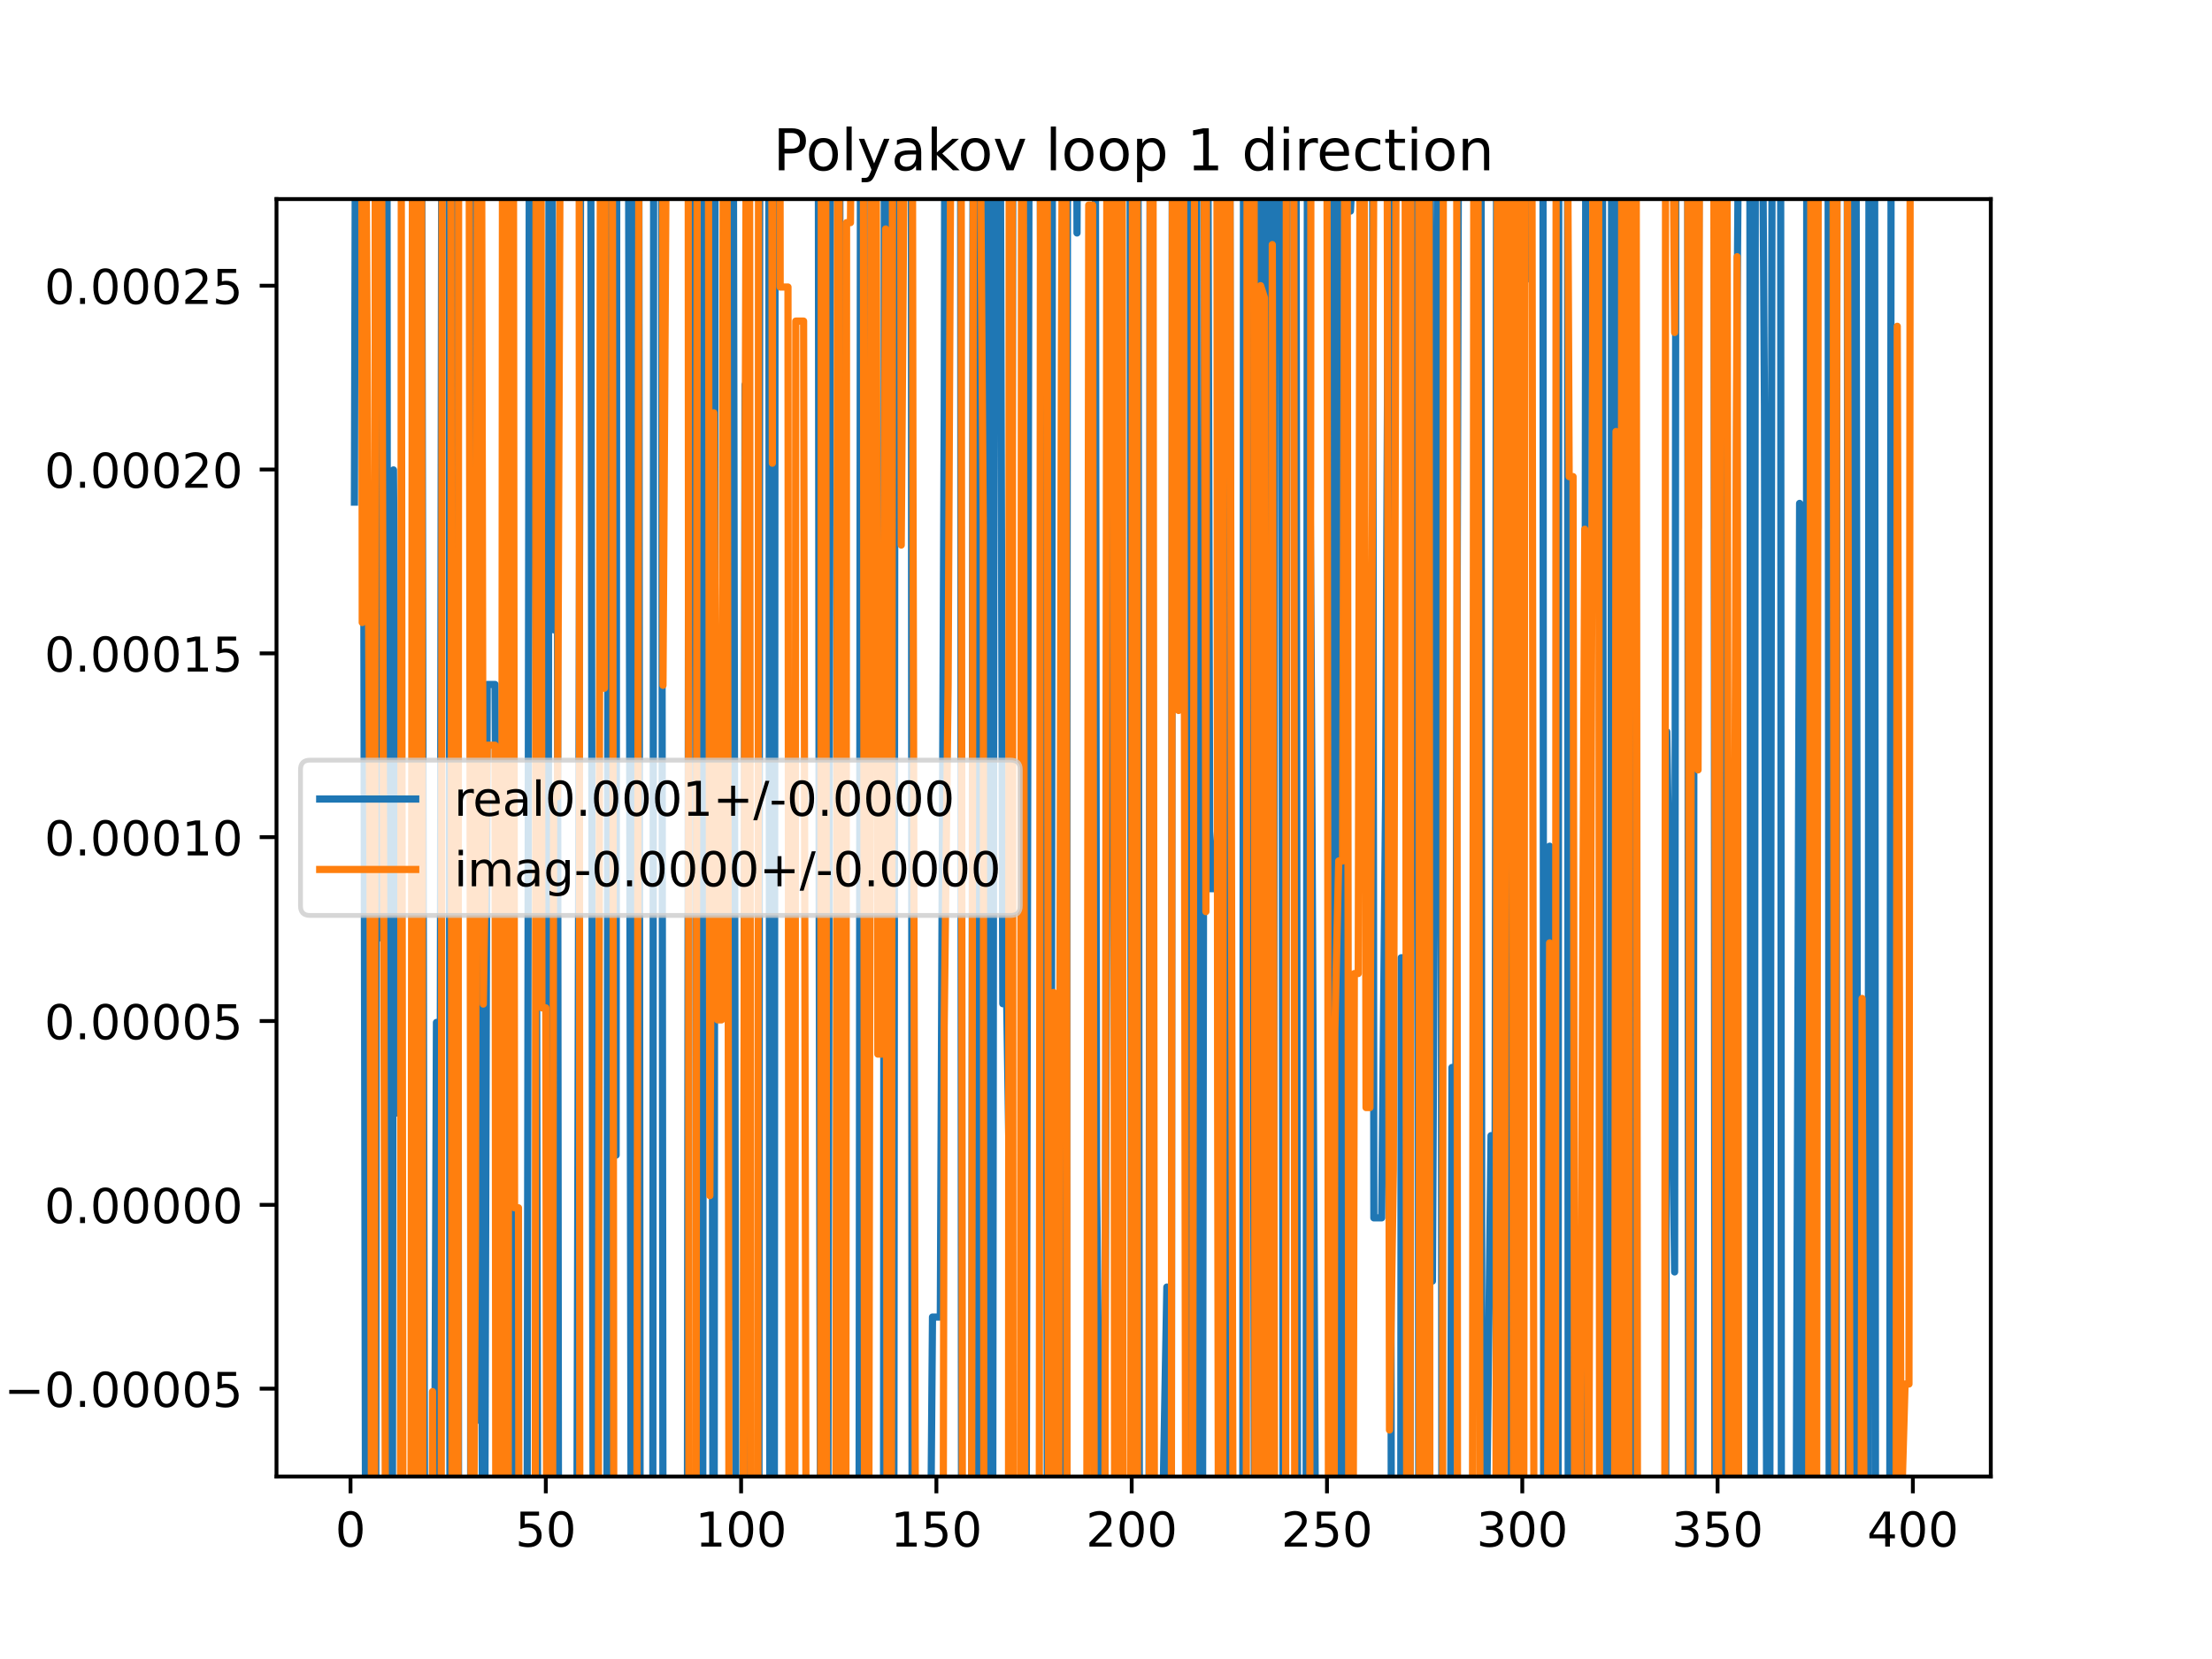 <?xml version="1.0" encoding="utf-8" standalone="no"?>
<!DOCTYPE svg PUBLIC "-//W3C//DTD SVG 1.1//EN"
  "http://www.w3.org/Graphics/SVG/1.1/DTD/svg11.dtd">
<!-- Created with matplotlib (https://matplotlib.org/) -->
<svg height="345.6pt" version="1.1" viewBox="0 0 460.8 345.6" width="460.8pt" xmlns="http://www.w3.org/2000/svg" xmlns:xlink="http://www.w3.org/1999/xlink">
 <defs>
  <style type="text/css">
*{stroke-linecap:butt;stroke-linejoin:round;}
  </style>
 </defs>
 <g id="figure_1">
  <g id="patch_1">
   <path d="M 0 345.6 
L 460.8 345.6 
L 460.8 0 
L 0 0 
z
" style="fill:#ffffff;"/>
  </g>
  <g id="axes_1">
   <g id="patch_2">
    <path d="M 57.6 307.584 
L 414.72 307.584 
L 414.72 41.472 
L 57.6 41.472 
z
" style="fill:#ffffff;"/>
   </g>
   <g id="matplotlib.axis_1">
    <g id="xtick_1">
     <g id="line2d_1">
      <defs>
       <path d="M 0 0 
L 0 3.5 
" id="mc6deae37ba" style="stroke:#000000;stroke-width:0.8;"/>
      </defs>
      <g>
       <use style="stroke:#000000;stroke-width:0.8;" x="73.019" xlink:href="#mc6deae37ba" y="307.584"/>
      </g>
     </g>
     <g id="text_1">
      <!-- 0 -->
      <defs>
       <path d="M 31.781 66.406 
Q 24.172 66.406 20.328 58.906 
Q 16.5 51.422 16.5 36.375 
Q 16.5 21.391 20.328 13.891 
Q 24.172 6.391 31.781 6.391 
Q 39.453 6.391 43.281 13.891 
Q 47.125 21.391 47.125 36.375 
Q 47.125 51.422 43.281 58.906 
Q 39.453 66.406 31.781 66.406 
z
M 31.781 74.219 
Q 44.047 74.219 50.516 64.516 
Q 56.984 54.828 56.984 36.375 
Q 56.984 17.969 50.516 8.266 
Q 44.047 -1.422 31.781 -1.422 
Q 19.531 -1.422 13.062 8.266 
Q 6.594 17.969 6.594 36.375 
Q 6.594 54.828 13.062 64.516 
Q 19.531 74.219 31.781 74.219 
z
" id="DejaVuSans-48"/>
      </defs>
      <g transform="translate(69.838 322.182)scale(0.1 -0.1)">
       <use xlink:href="#DejaVuSans-48"/>
      </g>
     </g>
    </g>
    <g id="xtick_2">
     <g id="line2d_2">
      <g>
       <use style="stroke:#000000;stroke-width:0.8;" x="113.703" xlink:href="#mc6deae37ba" y="307.584"/>
      </g>
     </g>
     <g id="text_2">
      <!-- 50 -->
      <defs>
       <path d="M 10.797 72.906 
L 49.516 72.906 
L 49.516 64.594 
L 19.828 64.594 
L 19.828 46.734 
Q 21.969 47.469 24.109 47.828 
Q 26.266 48.188 28.422 48.188 
Q 40.625 48.188 47.75 41.5 
Q 54.891 34.812 54.891 23.391 
Q 54.891 11.625 47.562 5.094 
Q 40.234 -1.422 26.906 -1.422 
Q 22.312 -1.422 17.547 -0.641 
Q 12.797 0.141 7.719 1.703 
L 7.719 11.625 
Q 12.109 9.234 16.797 8.062 
Q 21.484 6.891 26.703 6.891 
Q 35.156 6.891 40.078 11.328 
Q 45.016 15.766 45.016 23.391 
Q 45.016 31 40.078 35.438 
Q 35.156 39.891 26.703 39.891 
Q 22.75 39.891 18.812 39.016 
Q 14.891 38.141 10.797 36.281 
z
" id="DejaVuSans-53"/>
      </defs>
      <g transform="translate(107.34 322.182)scale(0.1 -0.1)">
       <use xlink:href="#DejaVuSans-53"/>
       <use x="63.623" xlink:href="#DejaVuSans-48"/>
      </g>
     </g>
    </g>
    <g id="xtick_3">
     <g id="line2d_3">
      <g>
       <use style="stroke:#000000;stroke-width:0.8;" x="154.386" xlink:href="#mc6deae37ba" y="307.584"/>
      </g>
     </g>
     <g id="text_3">
      <!-- 100 -->
      <defs>
       <path d="M 12.406 8.297 
L 28.516 8.297 
L 28.516 63.922 
L 10.984 60.406 
L 10.984 69.391 
L 28.422 72.906 
L 38.281 72.906 
L 38.281 8.297 
L 54.391 8.297 
L 54.391 0 
L 12.406 0 
z
" id="DejaVuSans-49"/>
      </defs>
      <g transform="translate(144.842 322.182)scale(0.1 -0.1)">
       <use xlink:href="#DejaVuSans-49"/>
       <use x="63.623" xlink:href="#DejaVuSans-48"/>
       <use x="127.246" xlink:href="#DejaVuSans-48"/>
      </g>
     </g>
    </g>
    <g id="xtick_4">
     <g id="line2d_4">
      <g>
       <use style="stroke:#000000;stroke-width:0.8;" x="195.07" xlink:href="#mc6deae37ba" y="307.584"/>
      </g>
     </g>
     <g id="text_4">
      <!-- 150 -->
      <g transform="translate(185.526 322.182)scale(0.1 -0.1)">
       <use xlink:href="#DejaVuSans-49"/>
       <use x="63.623" xlink:href="#DejaVuSans-53"/>
       <use x="127.246" xlink:href="#DejaVuSans-48"/>
      </g>
     </g>
    </g>
    <g id="xtick_5">
     <g id="line2d_5">
      <g>
       <use style="stroke:#000000;stroke-width:0.8;" x="235.753" xlink:href="#mc6deae37ba" y="307.584"/>
      </g>
     </g>
     <g id="text_5">
      <!-- 200 -->
      <defs>
       <path d="M 19.188 8.297 
L 53.609 8.297 
L 53.609 0 
L 7.328 0 
L 7.328 8.297 
Q 12.938 14.109 22.625 23.891 
Q 32.328 33.688 34.812 36.531 
Q 39.547 41.844 41.422 45.531 
Q 43.312 49.219 43.312 52.781 
Q 43.312 58.594 39.234 62.25 
Q 35.156 65.922 28.609 65.922 
Q 23.969 65.922 18.812 64.312 
Q 13.672 62.703 7.812 59.422 
L 7.812 69.391 
Q 13.766 71.781 18.938 73 
Q 24.125 74.219 28.422 74.219 
Q 39.75 74.219 46.484 68.547 
Q 53.219 62.891 53.219 53.422 
Q 53.219 48.922 51.531 44.891 
Q 49.859 40.875 45.406 35.406 
Q 44.188 33.984 37.641 27.219 
Q 31.109 20.453 19.188 8.297 
z
" id="DejaVuSans-50"/>
      </defs>
      <g transform="translate(226.209 322.182)scale(0.1 -0.1)">
       <use xlink:href="#DejaVuSans-50"/>
       <use x="63.623" xlink:href="#DejaVuSans-48"/>
       <use x="127.246" xlink:href="#DejaVuSans-48"/>
      </g>
     </g>
    </g>
    <g id="xtick_6">
     <g id="line2d_6">
      <g>
       <use style="stroke:#000000;stroke-width:0.8;" x="276.437" xlink:href="#mc6deae37ba" y="307.584"/>
      </g>
     </g>
     <g id="text_6">
      <!-- 250 -->
      <g transform="translate(266.893 322.182)scale(0.1 -0.1)">
       <use xlink:href="#DejaVuSans-50"/>
       <use x="63.623" xlink:href="#DejaVuSans-53"/>
       <use x="127.246" xlink:href="#DejaVuSans-48"/>
      </g>
     </g>
    </g>
    <g id="xtick_7">
     <g id="line2d_7">
      <g>
       <use style="stroke:#000000;stroke-width:0.8;" x="317.12" xlink:href="#mc6deae37ba" y="307.584"/>
      </g>
     </g>
     <g id="text_7">
      <!-- 300 -->
      <defs>
       <path d="M 40.578 39.312 
Q 47.656 37.797 51.625 33 
Q 55.609 28.219 55.609 21.188 
Q 55.609 10.406 48.188 4.484 
Q 40.766 -1.422 27.094 -1.422 
Q 22.516 -1.422 17.656 -0.516 
Q 12.797 0.391 7.625 2.203 
L 7.625 11.719 
Q 11.719 9.328 16.594 8.109 
Q 21.484 6.891 26.812 6.891 
Q 36.078 6.891 40.938 10.547 
Q 45.797 14.203 45.797 21.188 
Q 45.797 27.641 41.281 31.266 
Q 36.766 34.906 28.719 34.906 
L 20.219 34.906 
L 20.219 43.016 
L 29.109 43.016 
Q 36.375 43.016 40.234 45.922 
Q 44.094 48.828 44.094 54.297 
Q 44.094 59.906 40.109 62.906 
Q 36.141 65.922 28.719 65.922 
Q 24.656 65.922 20.016 65.031 
Q 15.375 64.156 9.812 62.312 
L 9.812 71.094 
Q 15.438 72.656 20.344 73.438 
Q 25.25 74.219 29.594 74.219 
Q 40.828 74.219 47.359 69.109 
Q 53.906 64.016 53.906 55.328 
Q 53.906 49.266 50.438 45.094 
Q 46.969 40.922 40.578 39.312 
z
" id="DejaVuSans-51"/>
      </defs>
      <g transform="translate(307.576 322.182)scale(0.1 -0.1)">
       <use xlink:href="#DejaVuSans-51"/>
       <use x="63.623" xlink:href="#DejaVuSans-48"/>
       <use x="127.246" xlink:href="#DejaVuSans-48"/>
      </g>
     </g>
    </g>
    <g id="xtick_8">
     <g id="line2d_8">
      <g>
       <use style="stroke:#000000;stroke-width:0.8;" x="357.804" xlink:href="#mc6deae37ba" y="307.584"/>
      </g>
     </g>
     <g id="text_8">
      <!-- 350 -->
      <g transform="translate(348.26 322.182)scale(0.1 -0.1)">
       <use xlink:href="#DejaVuSans-51"/>
       <use x="63.623" xlink:href="#DejaVuSans-53"/>
       <use x="127.246" xlink:href="#DejaVuSans-48"/>
      </g>
     </g>
    </g>
    <g id="xtick_9">
     <g id="line2d_9">
      <g>
       <use style="stroke:#000000;stroke-width:0.8;" x="398.487" xlink:href="#mc6deae37ba" y="307.584"/>
      </g>
     </g>
     <g id="text_9">
      <!-- 400 -->
      <defs>
       <path d="M 37.797 64.312 
L 12.891 25.391 
L 37.797 25.391 
z
M 35.203 72.906 
L 47.609 72.906 
L 47.609 25.391 
L 58.016 25.391 
L 58.016 17.188 
L 47.609 17.188 
L 47.609 0 
L 37.797 0 
L 37.797 17.188 
L 4.891 17.188 
L 4.891 26.703 
z
" id="DejaVuSans-52"/>
      </defs>
      <g transform="translate(388.944 322.182)scale(0.1 -0.1)">
       <use xlink:href="#DejaVuSans-52"/>
       <use x="63.623" xlink:href="#DejaVuSans-48"/>
       <use x="127.246" xlink:href="#DejaVuSans-48"/>
      </g>
     </g>
    </g>
   </g>
   <g id="matplotlib.axis_2">
    <g id="ytick_1">
     <g id="line2d_10">
      <defs>
       <path d="M 0 0 
L -3.5 0 
" id="m2cfd426e77" style="stroke:#000000;stroke-width:0.8;"/>
      </defs>
      <g>
       <use style="stroke:#000000;stroke-width:0.8;" x="57.6" xlink:href="#m2cfd426e77" y="289.284"/>
      </g>
     </g>
     <g id="text_10">
      <!-- −0.00005 -->
      <defs>
       <path d="M 10.594 35.5 
L 73.188 35.5 
L 73.188 27.203 
L 10.594 27.203 
z
" id="DejaVuSans-8722"/>
       <path d="M 10.688 12.406 
L 21 12.406 
L 21 0 
L 10.688 0 
z
" id="DejaVuSans-46"/>
      </defs>
      <g transform="translate(0.867 293.084)scale(0.1 -0.1)">
       <use xlink:href="#DejaVuSans-8722"/>
       <use x="83.789" xlink:href="#DejaVuSans-48"/>
       <use x="147.412" xlink:href="#DejaVuSans-46"/>
       <use x="179.199" xlink:href="#DejaVuSans-48"/>
       <use x="242.822" xlink:href="#DejaVuSans-48"/>
       <use x="306.445" xlink:href="#DejaVuSans-48"/>
       <use x="370.068" xlink:href="#DejaVuSans-48"/>
       <use x="433.691" xlink:href="#DejaVuSans-53"/>
      </g>
     </g>
    </g>
    <g id="ytick_2">
     <g id="line2d_11">
      <g>
       <use style="stroke:#000000;stroke-width:0.8;" x="57.6" xlink:href="#m2cfd426e77" y="250.99"/>
      </g>
     </g>
     <g id="text_11">
      <!-- 0.00000 -->
      <g transform="translate(9.247 254.789)scale(0.1 -0.1)">
       <use xlink:href="#DejaVuSans-48"/>
       <use x="63.623" xlink:href="#DejaVuSans-46"/>
       <use x="95.41" xlink:href="#DejaVuSans-48"/>
       <use x="159.033" xlink:href="#DejaVuSans-48"/>
       <use x="222.656" xlink:href="#DejaVuSans-48"/>
       <use x="286.279" xlink:href="#DejaVuSans-48"/>
       <use x="349.902" xlink:href="#DejaVuSans-48"/>
      </g>
     </g>
    </g>
    <g id="ytick_3">
     <g id="line2d_12">
      <g>
       <use style="stroke:#000000;stroke-width:0.8;" x="57.6" xlink:href="#m2cfd426e77" y="212.695"/>
      </g>
     </g>
     <g id="text_12">
      <!-- 0.00005 -->
      <g transform="translate(9.247 216.494)scale(0.1 -0.1)">
       <use xlink:href="#DejaVuSans-48"/>
       <use x="63.623" xlink:href="#DejaVuSans-46"/>
       <use x="95.41" xlink:href="#DejaVuSans-48"/>
       <use x="159.033" xlink:href="#DejaVuSans-48"/>
       <use x="222.656" xlink:href="#DejaVuSans-48"/>
       <use x="286.279" xlink:href="#DejaVuSans-48"/>
       <use x="349.902" xlink:href="#DejaVuSans-53"/>
      </g>
     </g>
    </g>
    <g id="ytick_4">
     <g id="line2d_13">
      <g>
       <use style="stroke:#000000;stroke-width:0.8;" x="57.6" xlink:href="#m2cfd426e77" y="174.4"/>
      </g>
     </g>
     <g id="text_13">
      <!-- 0.00010 -->
      <g transform="translate(9.247 178.2)scale(0.1 -0.1)">
       <use xlink:href="#DejaVuSans-48"/>
       <use x="63.623" xlink:href="#DejaVuSans-46"/>
       <use x="95.41" xlink:href="#DejaVuSans-48"/>
       <use x="159.033" xlink:href="#DejaVuSans-48"/>
       <use x="222.656" xlink:href="#DejaVuSans-48"/>
       <use x="286.279" xlink:href="#DejaVuSans-49"/>
       <use x="349.902" xlink:href="#DejaVuSans-48"/>
      </g>
     </g>
    </g>
    <g id="ytick_5">
     <g id="line2d_14">
      <g>
       <use style="stroke:#000000;stroke-width:0.8;" x="57.6" xlink:href="#m2cfd426e77" y="136.106"/>
      </g>
     </g>
     <g id="text_14">
      <!-- 0.00015 -->
      <g transform="translate(9.247 139.905)scale(0.1 -0.1)">
       <use xlink:href="#DejaVuSans-48"/>
       <use x="63.623" xlink:href="#DejaVuSans-46"/>
       <use x="95.41" xlink:href="#DejaVuSans-48"/>
       <use x="159.033" xlink:href="#DejaVuSans-48"/>
       <use x="222.656" xlink:href="#DejaVuSans-48"/>
       <use x="286.279" xlink:href="#DejaVuSans-49"/>
       <use x="349.902" xlink:href="#DejaVuSans-53"/>
      </g>
     </g>
    </g>
    <g id="ytick_6">
     <g id="line2d_15">
      <g>
       <use style="stroke:#000000;stroke-width:0.8;" x="57.6" xlink:href="#m2cfd426e77" y="97.811"/>
      </g>
     </g>
     <g id="text_15">
      <!-- 0.00020 -->
      <g transform="translate(9.247 101.61)scale(0.1 -0.1)">
       <use xlink:href="#DejaVuSans-48"/>
       <use x="63.623" xlink:href="#DejaVuSans-46"/>
       <use x="95.41" xlink:href="#DejaVuSans-48"/>
       <use x="159.033" xlink:href="#DejaVuSans-48"/>
       <use x="222.656" xlink:href="#DejaVuSans-48"/>
       <use x="286.279" xlink:href="#DejaVuSans-50"/>
       <use x="349.902" xlink:href="#DejaVuSans-48"/>
      </g>
     </g>
    </g>
    <g id="ytick_7">
     <g id="line2d_16">
      <g>
       <use style="stroke:#000000;stroke-width:0.8;" x="57.6" xlink:href="#m2cfd426e77" y="59.516"/>
      </g>
     </g>
     <g id="text_16">
      <!-- 0.00025 -->
      <g transform="translate(9.247 63.315)scale(0.1 -0.1)">
       <use xlink:href="#DejaVuSans-48"/>
       <use x="63.623" xlink:href="#DejaVuSans-46"/>
       <use x="95.41" xlink:href="#DejaVuSans-48"/>
       <use x="159.033" xlink:href="#DejaVuSans-48"/>
       <use x="222.656" xlink:href="#DejaVuSans-48"/>
       <use x="286.279" xlink:href="#DejaVuSans-50"/>
       <use x="349.902" xlink:href="#DejaVuSans-53"/>
      </g>
     </g>
    </g>
   </g>
   <g id="line2d_17">
    <path clip-path="url(#pbdce2c2ea4)" d="M 73.833 104.595 
L 74.101 -1 
M 75.566 -1 
L 76.195 346.6 
M 76.4 346.6 
L 77.087 109.127 
L 77.376 346.6 
M 78.253 346.6 
L 78.536 -1 
M 79.144 -1 
L 79.528 195.464 
L 79.776 -1 
M 80.608 -1 
L 80.813 346.6 
M 81.725 346.6 
L 81.969 97.891 
L 82.783 231.872 
L 83.597 188.231 
L 83.75 346.6 
M 85.945 346.6 
L 86.038 259.102 
L 86.851 300.082 
L 87.529 -1 
M 87.788 -1 
L 88.479 338.137 
L 89.292 338.137 
L 89.365 346.6 
M 90.426 346.6 
L 90.92 212.994 
L 91.733 212.994 
L 92.064 -1 
M 93.545 -1 
L 93.75 346.6 
M 94.561 346.6 
L 94.748 -1 
M 95.301 -1 
L 95.544 346.6 
M 98.028 346.6 
L 98.171 -1 
M 98.547 -1 
L 99.057 296.091 
L 99.834 -1 
M 99.896 -1 
L 100.535 346.6 
M 100.915 346.6 
L 101.498 142.586 
L 103.125 142.586 
L 104.255 346.6 
M 106.157 346.6 
L 106.38 68.926 
L 106.835 346.6 
M 109.769 346.6 
L 110.315 -1 
M 111.416 -1 
L 112.048 346.6 
M 114.083 346.6 
L 114.391 -1 
M 114.938 -1 
L 115.33 131.195 
L 116.144 131.195 
L 116.367 346.6 
M 120.103 346.6 
L 121.048 -1 
M 123.019 -1 
L 123.603 346.6 
M 126.398 346.6 
L 126.777 -1 
M 127.918 -1 
L 128.349 240.633 
L 128.501 -1 
M 130.888 -1 
L 131.519 346.6 
M 131.635 346.6 
L 131.872 -1 
M 133.059 -1 
L 133.37 346.6 
M 135.976 346.6 
L 136.188 -1 
M 137.786 -1 
L 138.133 346.6 
M 143.165 346.6 
L 143.56 -1 
M 144.751 -1 
L 145.139 346.6 
M 146.374 346.6 
L 146.632 -1 
M 148.099 -1 
L 148.552 346.6 
M 148.758 346.6 
L 148.98 -1 
M 151.463 -1 
L 151.945 278.695 
L 152.759 14.837 
L 153.331 346.6 
M 154.858 346.6 
L 155.2 80.151 
L 156.013 206.878 
L 156.174 346.6 
M 158.088 346.6 
L 158.28 -1 
M 160.138 -1 
L 160.387 346.6 
M 161.288 346.6 
L 161.48 -1 
M 170.441 -1 
L 170.66 196.457 
L 170.971 346.6 
M 172.398 346.6 
L 173.088 -1 
M 174.926 -1 
L 175.182 346.6 
M 178.934 346.6 
L 179.281 -1 
M 179.975 -1 
L 180.358 346.6 
M 184.04 346.6 
L 184.237 -1 
M 185.035 -1 
L 185.306 224.35 
L 185.807 346.6 
M 186.185 346.6 
L 186.483 -1 
M 189.835 -1 
L 190.018 346.6 
M 193.676 346.6 
L 194.256 274.362 
L 195.883 274.362 
L 196.697 85.923 
L 196.87 -1 
M 200.091 -1 
L 200.323 346.6 
M 202.399 346.6 
L 202.733 -1 
M 203.433 -1 
L 203.593 346.6 
M 205.062 346.6 
L 205.351 -1 
M 205.948 -1 
L 206.239 346.6 
M 206.771 346.6 
L 207.178 -1 
M 208.317 -1 
L 208.902 209.089 
L 209.716 209.089 
L 210.529 262.156 
L 211.038 -1 
M 213.362 -1 
L 213.784 315.991 
L 214.429 -1 
M 216.559 -1 
L 217.039 117.967 
L 217.852 117.967 
L 218.233 346.6 
M 218.922 346.6 
L 219.264 -1 
M 221.346 -1 
L 221.703 346.6 
M 222.105 346.6 
L 222.406 -1 
M 224.238 -1 
L 224.362 48.533 
L 224.561 -1 
M 228.163 -1 
L 228.43 244.882 
L 229.244 325.807 
L 230.057 325.807 
L 230.871 95.849 
L 231.685 95.849 
L 232.498 182.713 
L 233.312 198.162 
L 233.782 -1 
M 235.393 -1 
L 235.753 346.534 
L 236.088 -1 
M 237.043 -1 
L 237.375 346.6 
M 239.341 346.6 
L 239.631 -1 
M 240.044 -1 
L 240.383 346.6 
M 241.356 346.6 
L 241.449 313.225 
L 242.263 313.225 
L 243.076 268.118 
L 243.326 346.6 
M 244.003 346.6 
L 244.226 -1 
M 247.618 -1 
L 247.958 306.345 
L 248.223 -1 
M 249.276 -1 
L 249.552 346.6 
M 250.465 346.6 
L 251.003 -1 
M 251.556 -1 
L 252.027 185.129 
L 252.84 185.129 
L 253.654 172.925 
L 254.468 44.61 
L 254.715 346.6 
M 255.752 346.6 
L 255.989 -1 
M 256.205 -1 
L 256.452 346.6 
M 258.876 346.6 
L 259.059 -1 
M 259.941 -1 
L 260.163 204.95 
L 260.977 120.117 
L 261.357 346.6 
M 262.073 346.6 
L 262.454 -1 
M 262.72 -1 
L 263.014 346.6 
M 263.885 346.6 
L 264.224 -1 
M 264.244 -1 
L 264.76 346.6 
M 265.24 346.6 
L 265.593 -1 
M 266.946 -1 
L 267.308 346.6 
M 267.717 346.6 
L 268.183 -1 
M 269.975 -1 
L 270.326 346.6 
M 272.058 346.6 
L 272.368 12.177 
L 273.182 143.253 
L 274.156 346.6 
M 276.801 346.6 
L 277.25 113.395 
L 277.344 -1 
M 278.487 -1 
L 278.654 346.6 
M 279.829 346.6 
L 279.932 -1 
M 281.3 -1 
L 281.319 43.98 
L 282.132 27.915 
L 282.946 27.915 
L 283.148 -1 
M 285.914 -1 
L 286.201 253.701 
L 287.828 253.701 
L 288.642 166.456 
L 289.428 -1 
M 289.462 -1 
L 289.859 346.6 
M 291.787 346.6 
L 291.896 199.519 
L 292.71 199.519 
L 293.167 346.6 
M 293.691 346.6 
L 294.199 -1 
M 295.245 -1 
L 295.591 346.6 
M 296.241 346.6 
L 296.498 -1 
M 297.879 -1 
L 298.406 266.873 
L 299.708 -1 
M 300.093 -1 
L 300.389 346.6 
M 302.1 346.6 
L 302.474 222.377 
L 303.288 222.377 
L 303.899 -1 
M 308.526 -1 
L 308.707 346.6 
M 309.741 346.6 
L 309.797 306.909 
L 310.611 236.574 
L 311.425 263.061 
L 311.82 -1 
M 314.058 -1 
L 314.609 346.6 
M 316.656 346.6 
L 316.798 -1 
M 317.877 -1 
L 317.934 58.25 
L 318.145 -1 
M 321.418 -1 
L 321.592 346.6 
M 322.675 346.6 
L 322.816 176.279 
L 323.63 194.645 
L 323.949 346.6 
M 324.561 346.6 
L 324.736 -1 
M 326.538 -1 
L 326.695 346.6 
M 329.95 346.6 
L 330.38 -1 
M 333.789 -1 
L 334.18 346.6 
M 335.497 346.6 
L 335.752 -1 
M 335.92 -1 
L 336.186 346.6 
M 337.096 346.6 
L 337.353 -1 
M 337.673 -1 
L 338.169 346.6 
M 338.402 346.6 
L 338.99 -1 
M 340.124 -1 
L 340.385 346.6 
M 346.946 346.6 
L 347.226 152.444 
L 348.04 204.033 
L 348.853 264.97 
L 349.149 -1 
M 351.571 -1 
L 351.776 346.6 
M 352.667 346.6 
L 352.922 91.771 
L 353.735 110.01 
L 354.044 -1 
M 357.067 -1 
L 357.257 346.6 
M 358.425 346.6 
L 358.617 35.527 
L 358.877 346.6 
M 360.135 346.6 
L 360.245 243.066 
L 361.058 344.067 
L 361.872 64.395 
L 362.361 -1 
M 364.505 -1 
L 364.772 346.6 
M 365.445 346.6 
L 365.684 -1 
M 367.028 -1 
L 367.568 84.685 
L 368.077 346.6 
M 368.635 346.6 
L 369.204 -1 
M 370.931 -1 
L 371.1 346.6 
M 374.085 346.6 
L 374.891 104.864 
L 375.075 346.6 
M 376.193 346.6 
L 376.4 -1 
M 376.731 -1 
L 377.1 346.6 
M 377.904 346.6 
L 378.146 254.651 
L 378.537 -1 
M 380.804 -1 
L 381.079 346.6 
M 382.477 346.6 
L 382.691 -1 
M 384.786 -1 
L 385.112 346.6 
M 385.781 346.6 
L 386.067 -1 
M 386.62 -1 
L 387.069 346.6 
M 387.212 346.6 
L 387.91 221.867 
L 388.042 346.6 
M 389.139 346.6 
L 389.365 -1 
M 390.505 -1 
L 390.709 346.6 
M 393.649 346.6 
L 393.978 -1 
L 393.978 -1 
" style="fill:none;stroke:#1f77b4;stroke-linecap:square;stroke-width:1.5;"/>
   </g>
   <g id="line2d_18">
    <path clip-path="url(#pbdce2c2ea4)" d="M 75.347 -1 
L 75.46 129.684 
L 76.274 32.991 
L 77.087 183.579 
L 77.451 346.6 
M 78.008 346.6 
L 78.193 -1 
M 79.496 -1 
L 79.528 40.293 
L 80.342 339.453 
L 80.491 346.6 
M 83.412 346.6 
L 83.597 38.683 
L 83.976 346.6 
M 85.589 346.6 
L 85.949 -1 
M 86.128 -1 
L 86.491 346.6 
M 87.206 346.6 
L 87.563 -1 
M 87.768 -1 
L 88.126 346.6 
M 89.99 346.6 
L 90.106 289.89 
L 90.253 346.6 
M 91.904 346.6 
L 92.134 -1 
M 93.902 -1 
L 94.202 346.6 
M 95.402 346.6 
L 95.551 -1 
M 97.7 -1 
L 98.169 346.6 
M 98.55 346.6 
L 99.057 256.624 
L 99.504 -1 
M 100.277 -1 
L 100.684 209.163 
L 101.498 155.246 
L 103.125 155.246 
L 103.31 346.6 
M 104.433 346.6 
L 104.698 -1 
M 104.817 -1 
L 105.135 346.6 
M 105.85 346.6 
L 106.059 -1 
M 106.932 -1 
L 107.193 251.606 
L 108.007 251.606 
L 108.139 346.6 
M 111.496 346.6 
L 111.693 -1 
M 112.695 -1 
L 112.889 209.958 
L 113.703 209.958 
L 113.912 346.6 
M 115.074 346.6 
L 115.33 165.969 
L 116.144 165.969 
L 116.801 -1 
M 120.643 -1 
L 120.791 346.6 
M 124.602 346.6 
L 125.094 12.315 
L 125.908 143.374 
L 126.086 -1 
M 127.545 -1 
L 127.889 346.6 
M 132.641 346.6 
L 133.126 -1 
M 135.59 -1 
L 135.672 38.297 
L 135.702 -1 
M 138.013 -1 
L 138.113 142.765 
L 138.926 5.235 
L 139.74 5.235 
L 139.747 -1 
M 143.353 -1 
L 143.537 346.6 
M 144.987 346.6 
L 145.257 -1 
M 147.545 -1 
L 147.877 249.074 
L 148.69 86.001 
L 149.504 212.46 
L 150.318 212.46 
L 150.726 -1 
M 151.42 -1 
L 151.893 346.6 
M 154.782 346.6 
L 155.2 104.857 
L 155.541 -1 
M 156.131 -1 
L 156.408 346.6 
M 157.86 346.6 
L 158.032 -1 
M 160.74 -1 
L 160.895 96.492 
L 160.97 -1 
M 162.475 -1 
L 162.523 59.791 
L 164.15 59.791 
L 164.374 346.6 
M 165.557 346.6 
L 165.777 66.89 
L 167.405 66.89 
L 167.96 346.6 
M 170.954 346.6 
L 171.106 -1 
M 171.999 -1 
L 172.217 346.6 
M 174.098 346.6 
L 174.534 -1 
M 174.8 -1 
L 174.961 346.6 
M 176.198 346.6 
L 176.355 46.382 
L 177.169 46.382 
L 177.524 -1 
M 179.838 -1 
L 180.117 346.6 
M 180.95 346.6 
L 181.529 -1 
M 182.482 -1 
L 182.865 219.59 
L 183.678 219.59 
L 184.492 47.706 
L 184.817 346.6 
M 185.667 346.6 
L 185.947 -1 
M 187.579 -1 
L 187.747 113.548 
L 188.577 -1 
M 190.034 -1 
L 190.188 97.772 
L 190.746 346.6 
M 196.44 346.6 
L 196.697 213.73 
L 197.511 142.748 
L 198.207 -1 
M 200.209 -1 
L 200.502 346.6 
M 202.375 346.6 
L 202.815 -1 
M 204.021 -1 
L 204.834 109.439 
L 204.968 346.6 
M 210.079 346.6 
L 210.249 -1 
M 210.861 -1 
L 211.062 346.6 
M 212.546 346.6 
L 212.826 -1 
M 213.154 -1 
L 213.509 346.6 
M 216.476 346.6 
L 216.778 -1 
M 218.13 -1 
L 218.451 346.6 
M 219.175 346.6 
L 219.48 206.748 
L 220 346.6 
M 220.476 346.6 
L 221.107 74.465 
L 221.397 -1 
M 222.033 -1 
L 222.319 346.6 
M 226.36 346.6 
L 226.803 42.713 
L 227.616 42.713 
L 227.971 346.6 
M 230.14 346.6 
L 230.627 -1 
M 231.867 -1 
L 232.23 346.6 
M 232.651 346.6 
L 232.856 -1 
M 233.76 -1 
L 233.962 346.6 
M 235.393 346.6 
L 235.753 232.375 
L 235.935 -1 
M 236.853 -1 
L 236.976 346.6 
M 239.418 346.6 
L 239.619 -1 
M 240.167 -1 
L 240.509 346.6 
M 243.99 346.6 
L 244.258 -1 
M 245.35 -1 
L 245.517 148.004 
L 245.944 -1 
M 246.524 -1 
L 247.02 346.6 
M 248.406 346.6 
L 248.891 -1 
M 250.761 -1 
L 251.213 189.909 
L 251.352 -1 
M 253.492 -1 
L 253.654 228.507 
L 253.855 346.6 
M 254.702 346.6 
L 254.928 -1 
M 256.142 -1 
L 256.909 344.657 
L 258.536 344.657 
L 258.539 346.6 
M 259.61 346.6 
L 259.806 -1 
M 261.228 -1 
L 261.467 346.6 
M 262.295 346.6 
L 262.604 59.511 
L 263.418 62.026 
L 263.737 346.6 
M 264.719 346.6 
L 265.045 50.959 
L 265.575 346.6 
M 267.813 346.6 
L 267.98 -1 
M 269.52 -1 
L 269.731 346.6 
M 271.528 346.6 
L 271.555 334.237 
L 271.57 346.6 
M 272.844 346.6 
L 273.107 -1 
M 274.249 -1 
L 274.809 27.21 
L 276.437 27.21 
L 276.77 346.6 
M 277.883 346.6 
L 278.064 214.954 
L 278.878 179.356 
L 279.691 179.356 
L 280.227 -1 
M 280.612 -1 
L 281.008 346.6 
M 281.851 346.6 
L 282.132 202.81 
L 282.946 202.81 
L 283.38 -1 
M 284.114 -1 
L 284.573 230.723 
L 285.387 230.723 
L 286.201 31.21 
L 287.828 31.21 
L 287.969 -1 
M 288.919 -1 
L 289.455 297.898 
L 290.269 243.668 
L 290.913 -1 
M 291.659 -1 
L 291.896 25.589 
L 292.71 25.589 
L 293.082 346.6 
M 293.736 346.6 
L 293.93 -1 
M 295.54 -1 
L 295.724 346.6 
M 296.448 346.6 
L 296.919 -1 
M 297.689 -1 
L 297.879 346.6 
M 300.517 346.6 
L 300.687 -1 
M 301.591 -1 
L 301.66 29.823 
L 301.742 -1 
M 303.444 -1 
L 303.64 346.6 
M 306.723 346.6 
L 307.046 -1 
M 307.849 -1 
L 308.351 346.6 
M 311.61 346.6 
L 311.963 -1 
M 312.55 -1 
L 312.949 346.6 
M 313.27 346.6 
L 314.084 -1 
M 314.972 -1 
L 315.337 346.6 
M 315.624 346.6 
L 315.933 -1 
M 316.601 -1 
L 316.844 346.6 
M 317.413 346.6 
L 317.671 -1 
M 319.098 -1 
L 319.578 346.6 
M 322.271 346.6 
L 322.816 196.421 
L 322.935 346.6 
M 324.024 346.6 
L 324.181 -1 
M 326.452 -1 
L 326.884 99.285 
L 327.698 99.285 
L 328.075 346.6 
M 329.17 346.6 
L 329.325 278.762 
L 330.139 110.255 
L 330.953 321.435 
L 331.766 75.64 
L 331.855 -1 
M 333.007 -1 
L 333.244 346.6 
M 334.144 346.6 
L 334.207 327.934 
L 334.237 346.6 
M 336.321 346.6 
L 336.648 89.895 
L 337.046 346.6 
M 337.634 346.6 
L 337.856 -1 
M 338.712 -1 
L 338.943 346.6 
M 339.283 346.6 
L 339.591 -1 
M 340.825 -1 
L 341.142 346.6 
M 343.946 346.6 
L 343.971 328.317 
L 344.185 346.6 
M 346.799 346.6 
L 346.982 -1 
M 348.314 -1 
L 348.853 69.265 
L 349.116 -1 
M 351.533 -1 
L 352.094 346.6 
M 352.116 346.6 
L 352.428 -1 
M 353.551 -1 
L 353.735 160.388 
L 354.104 -1 
M 356.114 -1 
L 356.176 15.09 
L 356.99 15.09 
L 357.602 346.6 
M 357.969 346.6 
L 358.497 -1 
M 359.743 -1 
L 360.175 346.6 
M 360.546 346.6 
L 361.058 251.483 
L 361.872 53.473 
L 362.226 346.6 
M 376.732 346.6 
L 377.291 -1 
M 377.367 -1 
L 377.848 346.6 
M 378.398 346.6 
L 378.806 -1 
M 381.825 -1 
L 382.214 317.115 
L 382.755 -1 
M 384.801 -1 
L 385.434 346.6 
M 385.956 346.6 
L 386.282 333.711 
L 386.314 346.6 
M 387.661 346.6 
L 387.91 208 
L 388.406 346.6 
M 392.769 346.6 
L 392.792 320.596 
L 393.605 320.596 
L 393.642 346.6 
M 394.96 346.6 
L 395.233 67.971 
L 396.046 317.08 
L 396.86 288.316 
L 397.674 288.316 
L 397.953 -1 
L 397.953 -1 
" style="fill:none;stroke:#ff7f0e;stroke-linecap:square;stroke-width:1.5;"/>
   </g>
   <g id="patch_3">
    <path d="M 57.6 307.584 
L 57.6 41.472 
" style="fill:none;stroke:#000000;stroke-linecap:square;stroke-linejoin:miter;stroke-width:0.8;"/>
   </g>
   <g id="patch_4">
    <path d="M 414.72 307.584 
L 414.72 41.472 
" style="fill:none;stroke:#000000;stroke-linecap:square;stroke-linejoin:miter;stroke-width:0.8;"/>
   </g>
   <g id="patch_5">
    <path d="M 57.6 307.584 
L 414.72 307.584 
" style="fill:none;stroke:#000000;stroke-linecap:square;stroke-linejoin:miter;stroke-width:0.8;"/>
   </g>
   <g id="patch_6">
    <path d="M 57.6 41.472 
L 414.72 41.472 
" style="fill:none;stroke:#000000;stroke-linecap:square;stroke-linejoin:miter;stroke-width:0.8;"/>
   </g>
   <g id="text_17">
    <!-- Polyakov loop 1 direction -->
    <defs>
     <path d="M 19.672 64.797 
L 19.672 37.406 
L 32.078 37.406 
Q 38.969 37.406 42.719 40.969 
Q 46.484 44.531 46.484 51.125 
Q 46.484 57.672 42.719 61.234 
Q 38.969 64.797 32.078 64.797 
z
M 9.812 72.906 
L 32.078 72.906 
Q 44.344 72.906 50.609 67.359 
Q 56.891 61.812 56.891 51.125 
Q 56.891 40.328 50.609 34.812 
Q 44.344 29.297 32.078 29.297 
L 19.672 29.297 
L 19.672 0 
L 9.812 0 
z
" id="DejaVuSans-80"/>
     <path d="M 30.609 48.391 
Q 23.391 48.391 19.188 42.75 
Q 14.984 37.109 14.984 27.297 
Q 14.984 17.484 19.156 11.844 
Q 23.344 6.203 30.609 6.203 
Q 37.797 6.203 41.984 11.859 
Q 46.188 17.531 46.188 27.297 
Q 46.188 37.016 41.984 42.703 
Q 37.797 48.391 30.609 48.391 
z
M 30.609 56 
Q 42.328 56 49.016 48.375 
Q 55.719 40.766 55.719 27.297 
Q 55.719 13.875 49.016 6.219 
Q 42.328 -1.422 30.609 -1.422 
Q 18.844 -1.422 12.172 6.219 
Q 5.516 13.875 5.516 27.297 
Q 5.516 40.766 12.172 48.375 
Q 18.844 56 30.609 56 
z
" id="DejaVuSans-111"/>
     <path d="M 9.422 75.984 
L 18.406 75.984 
L 18.406 0 
L 9.422 0 
z
" id="DejaVuSans-108"/>
     <path d="M 32.172 -5.078 
Q 28.375 -14.844 24.75 -17.812 
Q 21.141 -20.797 15.094 -20.797 
L 7.906 -20.797 
L 7.906 -13.281 
L 13.188 -13.281 
Q 16.891 -13.281 18.938 -11.516 
Q 21 -9.766 23.484 -3.219 
L 25.094 0.875 
L 2.984 54.688 
L 12.5 54.688 
L 29.594 11.922 
L 46.688 54.688 
L 56.203 54.688 
z
" id="DejaVuSans-121"/>
     <path d="M 34.281 27.484 
Q 23.391 27.484 19.188 25 
Q 14.984 22.516 14.984 16.5 
Q 14.984 11.719 18.141 8.906 
Q 21.297 6.109 26.703 6.109 
Q 34.188 6.109 38.703 11.406 
Q 43.219 16.703 43.219 25.484 
L 43.219 27.484 
z
M 52.203 31.203 
L 52.203 0 
L 43.219 0 
L 43.219 8.297 
Q 40.141 3.328 35.547 0.953 
Q 30.953 -1.422 24.312 -1.422 
Q 15.922 -1.422 10.953 3.297 
Q 6 8.016 6 15.922 
Q 6 25.141 12.172 29.828 
Q 18.359 34.516 30.609 34.516 
L 43.219 34.516 
L 43.219 35.406 
Q 43.219 41.609 39.141 45 
Q 35.062 48.391 27.688 48.391 
Q 23 48.391 18.547 47.266 
Q 14.109 46.141 10.016 43.891 
L 10.016 52.203 
Q 14.938 54.109 19.578 55.047 
Q 24.219 56 28.609 56 
Q 40.484 56 46.344 49.844 
Q 52.203 43.703 52.203 31.203 
z
" id="DejaVuSans-97"/>
     <path d="M 9.078 75.984 
L 18.109 75.984 
L 18.109 31.109 
L 44.922 54.688 
L 56.391 54.688 
L 27.391 29.109 
L 57.625 0 
L 45.906 0 
L 18.109 26.703 
L 18.109 0 
L 9.078 0 
z
" id="DejaVuSans-107"/>
     <path d="M 2.984 54.688 
L 12.5 54.688 
L 29.594 8.797 
L 46.688 54.688 
L 56.203 54.688 
L 35.688 0 
L 23.484 0 
z
" id="DejaVuSans-118"/>
     <path id="DejaVuSans-32"/>
     <path d="M 18.109 8.203 
L 18.109 -20.797 
L 9.078 -20.797 
L 9.078 54.688 
L 18.109 54.688 
L 18.109 46.391 
Q 20.953 51.266 25.266 53.625 
Q 29.594 56 35.594 56 
Q 45.562 56 51.781 48.094 
Q 58.016 40.188 58.016 27.297 
Q 58.016 14.406 51.781 6.484 
Q 45.562 -1.422 35.594 -1.422 
Q 29.594 -1.422 25.266 0.953 
Q 20.953 3.328 18.109 8.203 
z
M 48.688 27.297 
Q 48.688 37.203 44.609 42.844 
Q 40.531 48.484 33.406 48.484 
Q 26.266 48.484 22.188 42.844 
Q 18.109 37.203 18.109 27.297 
Q 18.109 17.391 22.188 11.75 
Q 26.266 6.109 33.406 6.109 
Q 40.531 6.109 44.609 11.75 
Q 48.688 17.391 48.688 27.297 
z
" id="DejaVuSans-112"/>
     <path d="M 45.406 46.391 
L 45.406 75.984 
L 54.391 75.984 
L 54.391 0 
L 45.406 0 
L 45.406 8.203 
Q 42.578 3.328 38.25 0.953 
Q 33.938 -1.422 27.875 -1.422 
Q 17.969 -1.422 11.734 6.484 
Q 5.516 14.406 5.516 27.297 
Q 5.516 40.188 11.734 48.094 
Q 17.969 56 27.875 56 
Q 33.938 56 38.25 53.625 
Q 42.578 51.266 45.406 46.391 
z
M 14.797 27.297 
Q 14.797 17.391 18.875 11.75 
Q 22.953 6.109 30.078 6.109 
Q 37.203 6.109 41.297 11.75 
Q 45.406 17.391 45.406 27.297 
Q 45.406 37.203 41.297 42.844 
Q 37.203 48.484 30.078 48.484 
Q 22.953 48.484 18.875 42.844 
Q 14.797 37.203 14.797 27.297 
z
" id="DejaVuSans-100"/>
     <path d="M 9.422 54.688 
L 18.406 54.688 
L 18.406 0 
L 9.422 0 
z
M 9.422 75.984 
L 18.406 75.984 
L 18.406 64.594 
L 9.422 64.594 
z
" id="DejaVuSans-105"/>
     <path d="M 41.109 46.297 
Q 39.594 47.172 37.812 47.578 
Q 36.031 48 33.891 48 
Q 26.266 48 22.188 43.047 
Q 18.109 38.094 18.109 28.812 
L 18.109 0 
L 9.078 0 
L 9.078 54.688 
L 18.109 54.688 
L 18.109 46.188 
Q 20.953 51.172 25.484 53.578 
Q 30.031 56 36.531 56 
Q 37.453 56 38.578 55.875 
Q 39.703 55.766 41.062 55.516 
z
" id="DejaVuSans-114"/>
     <path d="M 56.203 29.594 
L 56.203 25.203 
L 14.891 25.203 
Q 15.484 15.922 20.484 11.062 
Q 25.484 6.203 34.422 6.203 
Q 39.594 6.203 44.453 7.469 
Q 49.312 8.734 54.109 11.281 
L 54.109 2.781 
Q 49.266 0.734 44.188 -0.344 
Q 39.109 -1.422 33.891 -1.422 
Q 20.797 -1.422 13.156 6.188 
Q 5.516 13.812 5.516 26.812 
Q 5.516 40.234 12.766 48.109 
Q 20.016 56 32.328 56 
Q 43.359 56 49.781 48.891 
Q 56.203 41.797 56.203 29.594 
z
M 47.219 32.234 
Q 47.125 39.594 43.094 43.984 
Q 39.062 48.391 32.422 48.391 
Q 24.906 48.391 20.391 44.141 
Q 15.875 39.891 15.188 32.172 
z
" id="DejaVuSans-101"/>
     <path d="M 48.781 52.594 
L 48.781 44.188 
Q 44.969 46.297 41.141 47.344 
Q 37.312 48.391 33.406 48.391 
Q 24.656 48.391 19.812 42.844 
Q 14.984 37.312 14.984 27.297 
Q 14.984 17.281 19.812 11.734 
Q 24.656 6.203 33.406 6.203 
Q 37.312 6.203 41.141 7.25 
Q 44.969 8.297 48.781 10.406 
L 48.781 2.094 
Q 45.016 0.344 40.984 -0.531 
Q 36.969 -1.422 32.422 -1.422 
Q 20.062 -1.422 12.781 6.344 
Q 5.516 14.109 5.516 27.297 
Q 5.516 40.672 12.859 48.328 
Q 20.219 56 33.016 56 
Q 37.156 56 41.109 55.141 
Q 45.062 54.297 48.781 52.594 
z
" id="DejaVuSans-99"/>
     <path d="M 18.312 70.219 
L 18.312 54.688 
L 36.812 54.688 
L 36.812 47.703 
L 18.312 47.703 
L 18.312 18.016 
Q 18.312 11.328 20.141 9.422 
Q 21.969 7.516 27.594 7.516 
L 36.812 7.516 
L 36.812 0 
L 27.594 0 
Q 17.188 0 13.234 3.875 
Q 9.281 7.766 9.281 18.016 
L 9.281 47.703 
L 2.688 47.703 
L 2.688 54.688 
L 9.281 54.688 
L 9.281 70.219 
z
" id="DejaVuSans-116"/>
     <path d="M 54.891 33.016 
L 54.891 0 
L 45.906 0 
L 45.906 32.719 
Q 45.906 40.484 42.875 44.328 
Q 39.844 48.188 33.797 48.188 
Q 26.516 48.188 22.312 43.547 
Q 18.109 38.922 18.109 30.906 
L 18.109 0 
L 9.078 0 
L 9.078 54.688 
L 18.109 54.688 
L 18.109 46.188 
Q 21.344 51.125 25.703 53.562 
Q 30.078 56 35.797 56 
Q 45.219 56 50.047 50.172 
Q 54.891 44.344 54.891 33.016 
z
" id="DejaVuSans-110"/>
    </defs>
    <g transform="translate(161.066 35.472)scale(0.12 -0.12)">
     <use xlink:href="#DejaVuSans-80"/>
     <use x="56.678" xlink:href="#DejaVuSans-111"/>
     <use x="117.859" xlink:href="#DejaVuSans-108"/>
     <use x="145.643" xlink:href="#DejaVuSans-121"/>
     <use x="204.822" xlink:href="#DejaVuSans-97"/>
     <use x="266.102" xlink:href="#DejaVuSans-107"/>
     <use x="320.387" xlink:href="#DejaVuSans-111"/>
     <use x="381.568" xlink:href="#DejaVuSans-118"/>
     <use x="440.748" xlink:href="#DejaVuSans-32"/>
     <use x="472.535" xlink:href="#DejaVuSans-108"/>
     <use x="500.318" xlink:href="#DejaVuSans-111"/>
     <use x="561.5" xlink:href="#DejaVuSans-111"/>
     <use x="622.682" xlink:href="#DejaVuSans-112"/>
     <use x="686.158" xlink:href="#DejaVuSans-32"/>
     <use x="717.945" xlink:href="#DejaVuSans-49"/>
     <use x="781.568" xlink:href="#DejaVuSans-32"/>
     <use x="813.355" xlink:href="#DejaVuSans-100"/>
     <use x="876.832" xlink:href="#DejaVuSans-105"/>
     <use x="904.615" xlink:href="#DejaVuSans-114"/>
     <use x="943.479" xlink:href="#DejaVuSans-101"/>
     <use x="1005.002" xlink:href="#DejaVuSans-99"/>
     <use x="1059.982" xlink:href="#DejaVuSans-116"/>
     <use x="1099.191" xlink:href="#DejaVuSans-105"/>
     <use x="1126.975" xlink:href="#DejaVuSans-111"/>
     <use x="1188.156" xlink:href="#DejaVuSans-110"/>
    </g>
   </g>
   <g id="legend_1">
    <g id="patch_7">
     <path d="M 64.6 190.706 
L 210.541 190.706 
Q 212.541 190.706 212.541 188.706 
L 212.541 160.35 
Q 212.541 158.35 210.541 158.35 
L 64.6 158.35 
Q 62.6 158.35 62.6 160.35 
L 62.6 188.706 
Q 62.6 190.706 64.6 190.706 
z
" style="fill:#ffffff;opacity:0.8;stroke:#cccccc;stroke-linejoin:miter;"/>
    </g>
    <g id="line2d_19">
     <path d="M 66.6 166.448 
L 86.6 166.448 
" style="fill:none;stroke:#1f77b4;stroke-linecap:square;stroke-width:1.5;"/>
    </g>
    <g id="line2d_20"/>
    <g id="text_18">
     <!-- real0.0001+/-0.0000 -->
     <defs>
      <path d="M 46 62.703 
L 46 35.5 
L 73.188 35.5 
L 73.188 27.203 
L 46 27.203 
L 46 0 
L 37.797 0 
L 37.797 27.203 
L 10.594 27.203 
L 10.594 35.5 
L 37.797 35.5 
L 37.797 62.703 
z
" id="DejaVuSans-43"/>
      <path d="M 25.391 72.906 
L 33.688 72.906 
L 8.297 -9.281 
L 0 -9.281 
z
" id="DejaVuSans-47"/>
      <path d="M 4.891 31.391 
L 31.203 31.391 
L 31.203 23.391 
L 4.891 23.391 
z
" id="DejaVuSans-45"/>
     </defs>
     <g transform="translate(94.6 169.948)scale(0.1 -0.1)">
      <use xlink:href="#DejaVuSans-114"/>
      <use x="38.863" xlink:href="#DejaVuSans-101"/>
      <use x="100.387" xlink:href="#DejaVuSans-97"/>
      <use x="161.666" xlink:href="#DejaVuSans-108"/>
      <use x="189.449" xlink:href="#DejaVuSans-48"/>
      <use x="253.072" xlink:href="#DejaVuSans-46"/>
      <use x="284.859" xlink:href="#DejaVuSans-48"/>
      <use x="348.482" xlink:href="#DejaVuSans-48"/>
      <use x="412.105" xlink:href="#DejaVuSans-48"/>
      <use x="475.729" xlink:href="#DejaVuSans-49"/>
      <use x="539.352" xlink:href="#DejaVuSans-43"/>
      <use x="623.141" xlink:href="#DejaVuSans-47"/>
      <use x="656.832" xlink:href="#DejaVuSans-45"/>
      <use x="692.916" xlink:href="#DejaVuSans-48"/>
      <use x="756.539" xlink:href="#DejaVuSans-46"/>
      <use x="788.326" xlink:href="#DejaVuSans-48"/>
      <use x="851.949" xlink:href="#DejaVuSans-48"/>
      <use x="915.572" xlink:href="#DejaVuSans-48"/>
      <use x="979.195" xlink:href="#DejaVuSans-48"/>
     </g>
    </g>
    <g id="line2d_21">
     <path d="M 66.6 181.126 
L 86.6 181.126 
" style="fill:none;stroke:#ff7f0e;stroke-linecap:square;stroke-width:1.5;"/>
    </g>
    <g id="line2d_22"/>
    <g id="text_19">
     <!-- imag-0.0000+/-0.0000 -->
     <defs>
      <path d="M 52 44.188 
Q 55.375 50.25 60.062 53.125 
Q 64.75 56 71.094 56 
Q 79.641 56 84.281 50.016 
Q 88.922 44.047 88.922 33.016 
L 88.922 0 
L 79.891 0 
L 79.891 32.719 
Q 79.891 40.578 77.094 44.375 
Q 74.312 48.188 68.609 48.188 
Q 61.625 48.188 57.562 43.547 
Q 53.516 38.922 53.516 30.906 
L 53.516 0 
L 44.484 0 
L 44.484 32.719 
Q 44.484 40.625 41.703 44.406 
Q 38.922 48.188 33.109 48.188 
Q 26.219 48.188 22.156 43.531 
Q 18.109 38.875 18.109 30.906 
L 18.109 0 
L 9.078 0 
L 9.078 54.688 
L 18.109 54.688 
L 18.109 46.188 
Q 21.188 51.219 25.484 53.609 
Q 29.781 56 35.688 56 
Q 41.656 56 45.828 52.969 
Q 50 49.953 52 44.188 
z
" id="DejaVuSans-109"/>
      <path d="M 45.406 27.984 
Q 45.406 37.75 41.375 43.109 
Q 37.359 48.484 30.078 48.484 
Q 22.859 48.484 18.828 43.109 
Q 14.797 37.75 14.797 27.984 
Q 14.797 18.266 18.828 12.891 
Q 22.859 7.516 30.078 7.516 
Q 37.359 7.516 41.375 12.891 
Q 45.406 18.266 45.406 27.984 
z
M 54.391 6.781 
Q 54.391 -7.172 48.188 -13.984 
Q 42 -20.797 29.203 -20.797 
Q 24.469 -20.797 20.266 -20.094 
Q 16.062 -19.391 12.109 -17.922 
L 12.109 -9.188 
Q 16.062 -11.328 19.922 -12.344 
Q 23.781 -13.375 27.781 -13.375 
Q 36.625 -13.375 41.016 -8.766 
Q 45.406 -4.156 45.406 5.172 
L 45.406 9.625 
Q 42.625 4.781 38.281 2.391 
Q 33.938 0 27.875 0 
Q 17.828 0 11.672 7.656 
Q 5.516 15.328 5.516 27.984 
Q 5.516 40.672 11.672 48.328 
Q 17.828 56 27.875 56 
Q 33.938 56 38.281 53.609 
Q 42.625 51.219 45.406 46.391 
L 45.406 54.688 
L 54.391 54.688 
z
" id="DejaVuSans-103"/>
     </defs>
     <g transform="translate(94.6 184.626)scale(0.1 -0.1)">
      <use xlink:href="#DejaVuSans-105"/>
      <use x="27.783" xlink:href="#DejaVuSans-109"/>
      <use x="125.195" xlink:href="#DejaVuSans-97"/>
      <use x="186.475" xlink:href="#DejaVuSans-103"/>
      <use x="249.951" xlink:href="#DejaVuSans-45"/>
      <use x="286.035" xlink:href="#DejaVuSans-48"/>
      <use x="349.658" xlink:href="#DejaVuSans-46"/>
      <use x="381.445" xlink:href="#DejaVuSans-48"/>
      <use x="445.068" xlink:href="#DejaVuSans-48"/>
      <use x="508.691" xlink:href="#DejaVuSans-48"/>
      <use x="572.314" xlink:href="#DejaVuSans-48"/>
      <use x="635.938" xlink:href="#DejaVuSans-43"/>
      <use x="719.727" xlink:href="#DejaVuSans-47"/>
      <use x="753.418" xlink:href="#DejaVuSans-45"/>
      <use x="789.502" xlink:href="#DejaVuSans-48"/>
      <use x="853.125" xlink:href="#DejaVuSans-46"/>
      <use x="884.912" xlink:href="#DejaVuSans-48"/>
      <use x="948.535" xlink:href="#DejaVuSans-48"/>
      <use x="1012.158" xlink:href="#DejaVuSans-48"/>
      <use x="1075.781" xlink:href="#DejaVuSans-48"/>
     </g>
    </g>
   </g>
  </g>
 </g>
 <defs>
  <clipPath id="pbdce2c2ea4">
   <rect height="266.112" width="357.12" x="57.6" y="41.472"/>
  </clipPath>
 </defs>
</svg>
